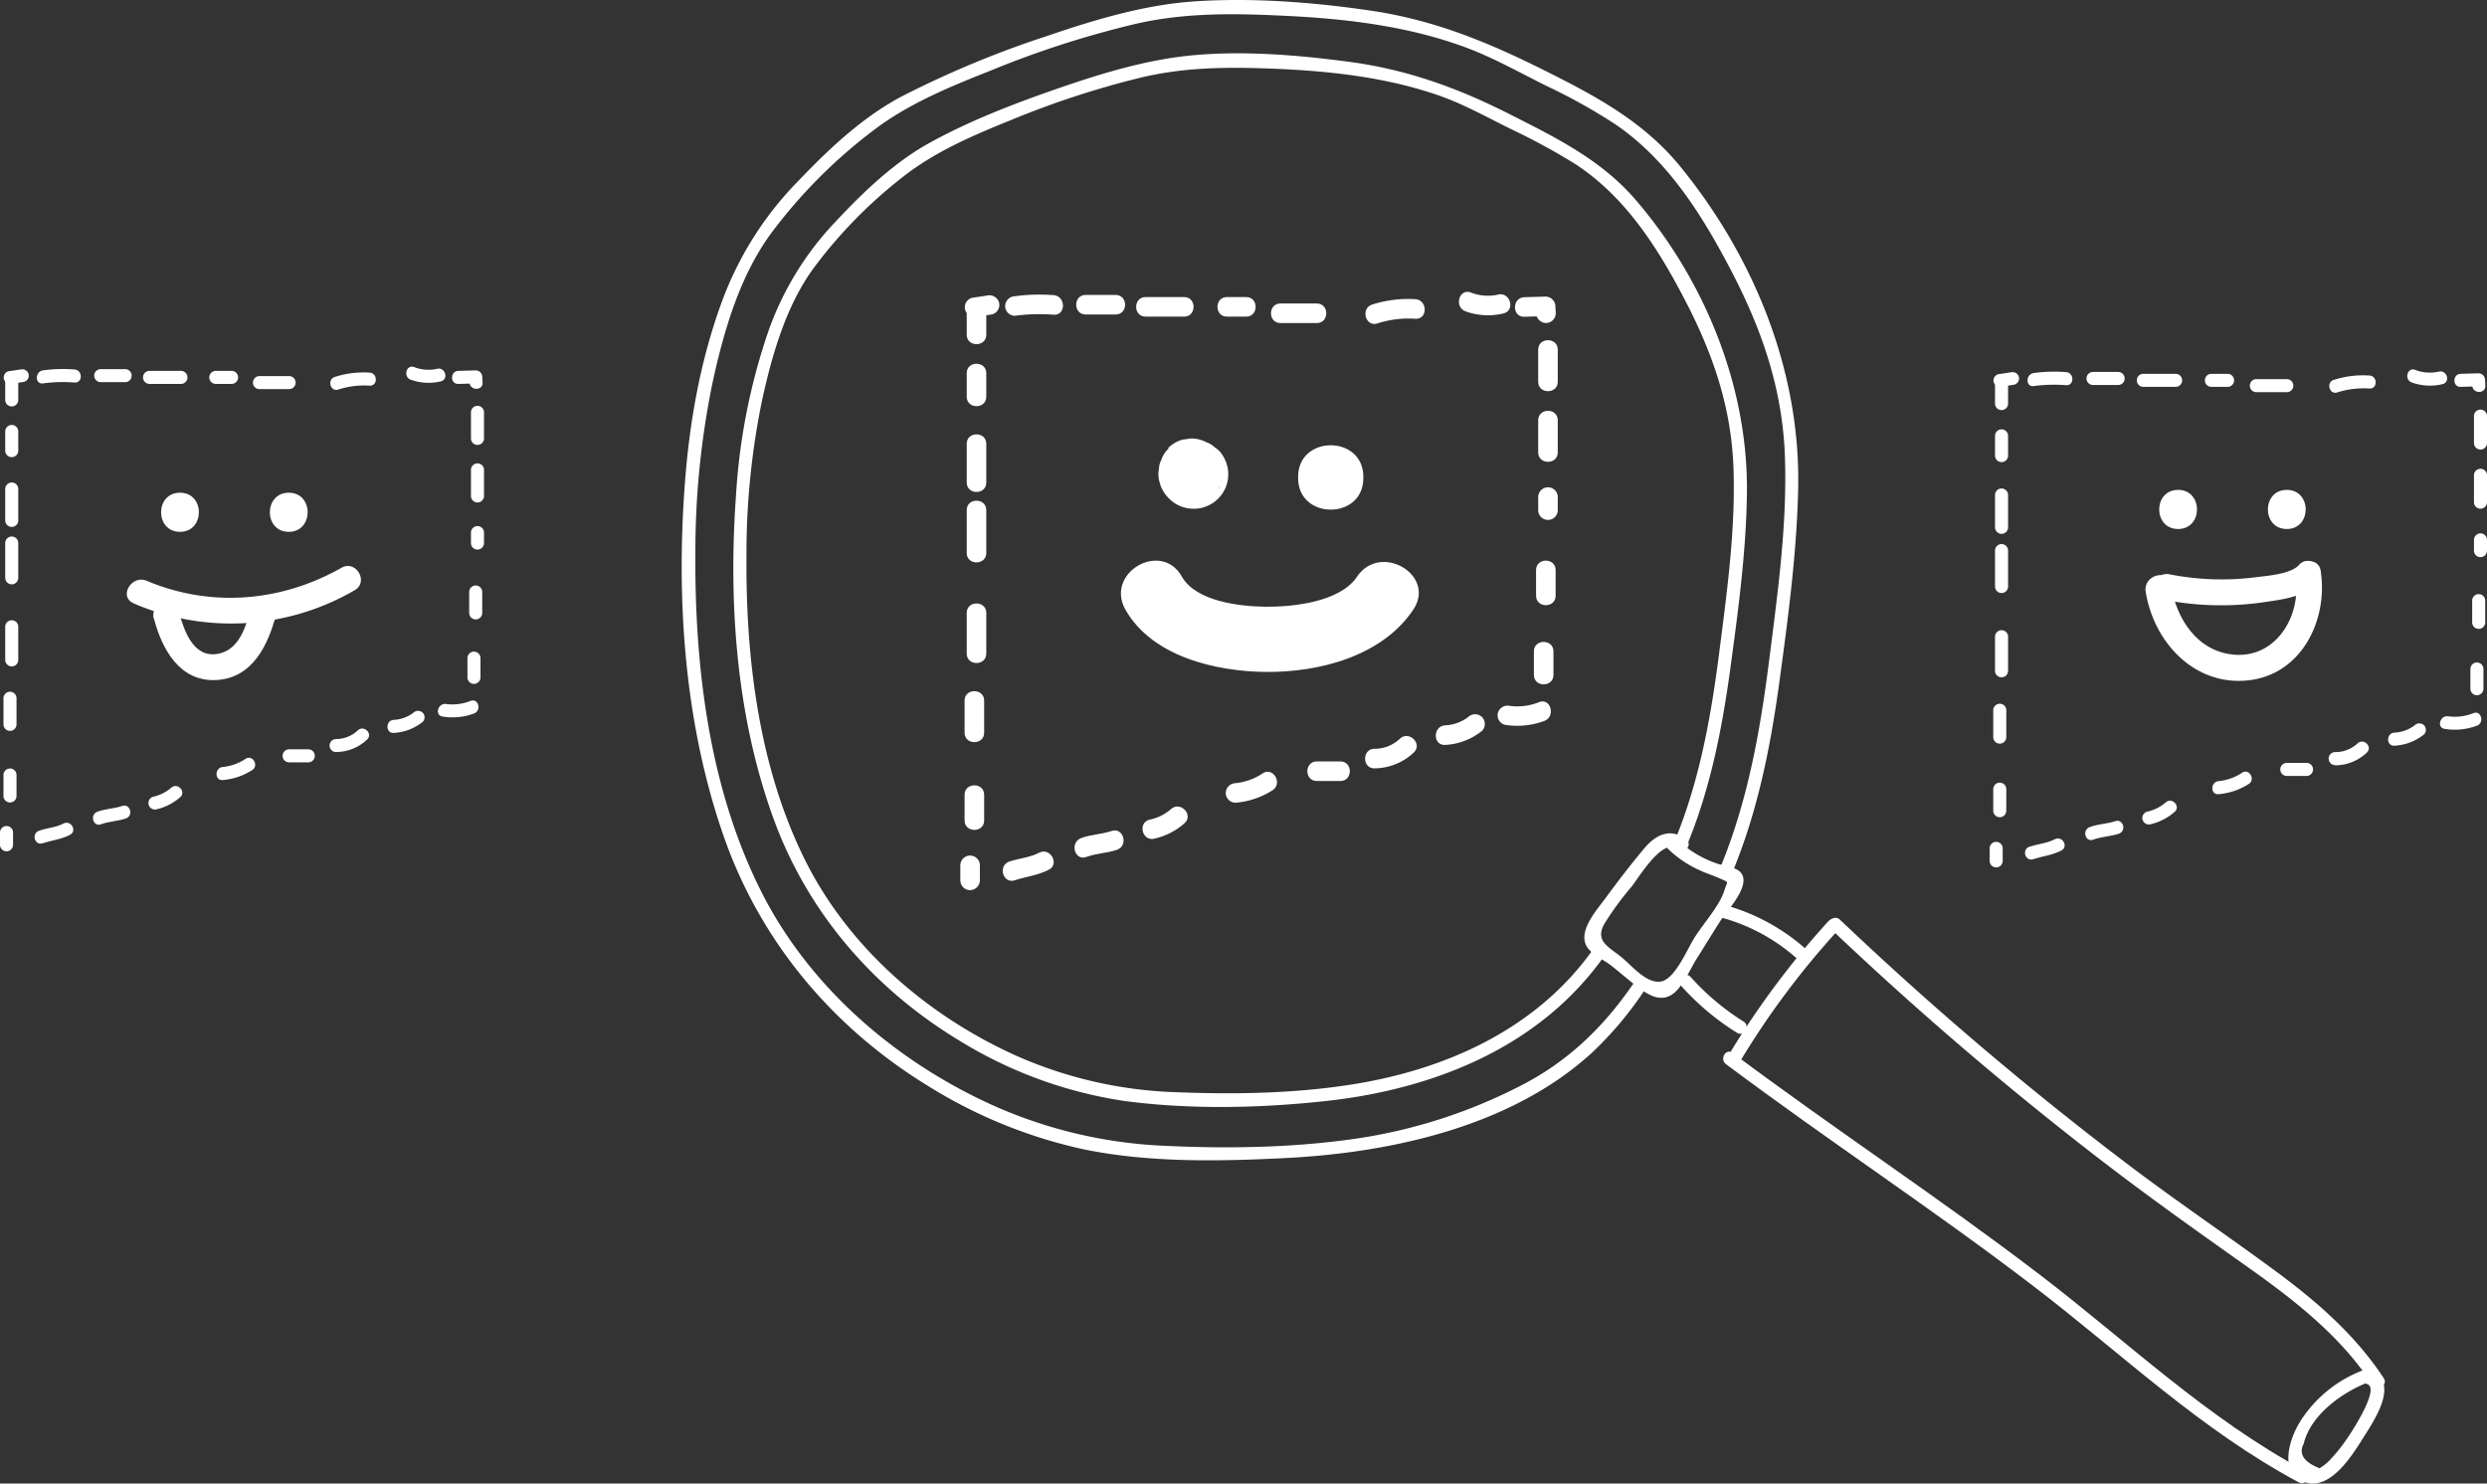 <svg xmlns="http://www.w3.org/2000/svg" viewBox="0 0 572.05 341.29"><rect x="0" y="0" width="572.05" height="341.29" fill="#333333" stroke="none"/><defs><style>.cls-1{fill:#fff;}</style></defs><title>smoelenboek</title><g id="Layer_2" data-name="Layer 2"><g id="Layer_1-2" data-name="Layer 1"><path class="cls-1" d="M66.42,122.35c5.79,0,5.8-9,0-9s-5.8,9,0,9Z"/><path class="cls-1" d="M41.4,122.35c5.79,0,5.8-9,0-9s-5.8,9,0,9Z"/><path class="cls-1" d="M258.84,140.21c6.1,10.81,20.69,14.24,32.23,14.37,12.3.13,26.81-3.58,34-14.32,5.38-8-7.61-15.57-12.95-7.57-3.9,5.82-14.78,6.95-21,6.89-5.87-.07-16-1.17-19.28-6.94-4.75-8.4-17.71-.85-13,7.57Z"/><path class="cls-1" d="M268.82,103.18a6,6,0,0,0-1.67,2.56,4.73,4.73,0,0,0-.56,2.06,6.32,6.32,0,0,0,.15,3.18,7,7,0,0,0,.82,2,8.67,8.67,0,0,0,3,3,8.12,8.12,0,0,0,6.14.78l-2,.27a7.92,7.92,0,0,0,6.73-11.93,5.68,5.68,0,0,0-2-2.18,5.43,5.43,0,0,0-2.7-1.39,7.23,7.23,0,0,0-7.89,2.69,5.61,5.61,0,0,0-1.34,2.55,7.58,7.58,0,0,0,.76,5.78l1.17,1.51a7.46,7.46,0,0,0,3.31,1.93l.08,0L271,115.2l.07,0-1.52-1.17,0,0-1.17-1.52,0,.06-.75-1.79a.75.75,0,0,1,0,.16l-.27-2a.49.49,0,0,1,0,.17l.26-2,0,.08.76-1.79a.57.57,0,0,1-.08.13l1.17-1.51-.06,0,3.31-1.93-.07,0,2-.27a14.17,14.17,0,0,0-2.17.3l2-.27h-.09l2,.27-.09,0,1.79.76a.51.51,0,0,1-.16-.09l1.52,1.17a.62.62,0,0,1-.14-.14l1.18,1.52a1,1,0,0,1-.1-.17l.76,1.79a.59.59,0,0,1-.05-.19l.27,2v-.09l-.27,2a.84.84,0,0,1,.05-.17l-.75,1.79,0-.08-1.17,1.52.07-.06a8.42,8.42,0,0,0,2.2-5.31,5.66,5.66,0,0,0-.65-2.89,5.6,5.6,0,0,0-1.55-2.41,7.56,7.56,0,0,0-5.3-2.2l-2,.27a7.55,7.55,0,0,0-3.31,1.93Z"/><path class="cls-1" d="M298.59,109.64V110c0,9.65,15,9.67,15,0v-.32c0-9.65-15-9.67-15,0V110c0,9.65,15,9.67,15,0v-.32c0-9.65-15-9.67-15,0Z"/><path class="cls-1" d="M222.36,71.58V77c0,2.9,4.5,2.9,4.5,0V71.58c0-2.9-4.5-2.9-4.5,0Z"/><path class="cls-1" d="M222.36,85.85v5.42c0,2.89,4.5,2.9,4.5,0V85.85c0-2.89-4.5-2.9-4.5,0Z"/><path class="cls-1" d="M222.36,102.1V111c0,2.9,4.5,2.9,4.5,0V102.1c0-2.9-4.5-2.9-4.5,0Z"/><path class="cls-1" d="M222.36,117.36v9.85c0,2.89,4.5,2.9,4.5,0v-9.85c0-2.89-4.5-2.9-4.5,0Z"/><path class="cls-1" d="M222.36,141v9.36c0,2.89,4.5,2.9,4.5,0V141c0-2.89-4.5-2.9-4.5,0Z"/><path class="cls-1" d="M221.87,161.18v7.38c0,2.9,4.5,2.9,4.5,0v-7.38c0-2.9-4.5-2.9-4.5,0Z"/><path class="cls-1" d="M221.87,182.84v5.91c0,2.89,4.5,2.9,4.5,0v-5.91c0-2.9-4.5-2.9-4.5,0Z"/><path class="cls-1" d="M220.89,199.08v3.45a2.27,2.27,0,0,0,2.25,2.25,2.29,2.29,0,0,0,2.25-2.25v-3.45a2.25,2.25,0,0,0-4.5,0Z"/><path class="cls-1" d="M233.41,202.51c2.65-.85,5.36-1.14,7.86-2.44s.3-5.23-2.27-3.89c-2.1,1.1-4.55,1.27-6.79,2-2.74.88-1.57,5.23,1.2,4.34Z"/><path class="cls-1" d="M249.89,197.14c2.28-.84,4.72-.86,7-1.63,2.73-.91,1.56-5.26-1.2-4.34-2.29.77-4.73.79-7,1.63-2.69,1-1.53,5.35,1.19,4.34Z"/><path class="cls-1" d="M265.59,192.92a15.68,15.68,0,0,0,6.9-3.56c2.11-2-1.08-5.17-3.18-3.18a11,11,0,0,1-4.92,2.4c-2.79.76-1.61,5.1,1.2,4.34Z"/><path class="cls-1" d="M284.19,184.67a18.7,18.7,0,0,0,8.5-2.86c2.42-1.57.17-5.47-2.27-3.89a13.72,13.72,0,0,1-6.23,2.25,2.31,2.31,0,0,0-2.25,2.25,2.26,2.26,0,0,0,2.25,2.25Z"/><path class="cls-1" d="M302.89,179.67h5.42c2.89,0,2.9-4.5,0-4.5h-5.42c-2.9,0-2.9,4.5,0,4.5Z"/><path class="cls-1" d="M316.18,176.76a13.27,13.27,0,0,0,9-3.63c2.12-2-1.07-5.15-3.19-3.18a8.44,8.44,0,0,1-5.82,2.31c-2.89,0-2.9,4.53,0,4.5Z"/><path class="cls-1" d="M332.43,171.37a14.74,14.74,0,0,0,8.45-3.23,2.26,2.26,0,0,0,0-3.18,2.3,2.3,0,0,0-3.18,0,9.51,9.51,0,0,1-5.27,1.91c-2.88.15-2.9,4.65,0,4.5Z"/><path class="cls-1" d="M346.12,166.74a17.88,17.88,0,0,0,9.08-.88c2.68-1,1.52-5.37-1.19-4.33a13.45,13.45,0,0,1-6.7.87,2.31,2.31,0,0,0-2.76,1.57,2.27,2.27,0,0,0,1.57,2.77Z"/><path class="cls-1" d="M357.32,155.27v-5.42c0-2.89-4.5-2.9-4.5,0v5.42c0,2.89,4.5,2.9,4.5,0Z"/><path class="cls-1" d="M357.82,137.05v-5.9c0-2.9-4.5-2.9-4.5,0v5.9c0,2.9,4.5,2.9,4.5,0Z"/><path class="cls-1" d="M358.31,117.36v-3a2.25,2.25,0,0,0-4.5,0v3a2.25,2.25,0,1,0,4.5,0Z"/><path class="cls-1" d="M358.31,104.07V96.68c0-2.89-4.5-2.9-4.5,0v7.39c0,2.89,4.5,2.9,4.5,0Z"/><path class="cls-1" d="M358.31,87.82V80.44c0-2.9-4.5-2.9-4.5,0v7.38c0,2.9,4.5,2.9,4.5,0Z"/><path class="cls-1" d="M357.85,72.06l-.08-1.58a2.29,2.29,0,0,0-2.25-2.25l-4.87.14c-2.89.09-2.91,4.59,0,4.5l4.87-.14-2.25-2.25.08,1.58a2.3,2.3,0,0,0,2.25,2.25,2.27,2.27,0,0,0,2.25-2.25Z"/><path class="cls-1" d="M344.59,67.77a10.7,10.7,0,0,1-6.28-.48c-2.73-1-3.9,3.35-1.2,4.34a15.11,15.11,0,0,0,8.68.48c2.82-.64,1.63-5-1.2-4.34Z"/><path class="cls-1" d="M325.54,68.83a27,27,0,0,0-9.9,1.23c-2.75.87-1.58,5.22,1.19,4.34a23.36,23.36,0,0,1,8.71-1.07c2.89.19,2.88-4.32,0-4.5Z"/><path class="cls-1" d="M302.89,69.82h-8.37c-2.89,0-2.9,4.5,0,4.5h8.37c2.9,0,2.9-4.5,0-4.5Z"/><path class="cls-1" d="M286.64,68.34h-4.43c-2.89,0-2.9,4.5,0,4.5h4.43c2.9,0,2.9-4.5,0-4.5Z"/><path class="cls-1" d="M272.37,68.34h-8.86c-2.9,0-2.91,4.5,0,4.5h8.86c2.89,0,2.9-4.5,0-4.5Z"/><path class="cls-1" d="M256.61,67.85h-6.89c-2.9,0-2.9,4.5,0,4.5h6.89c2.9,0,2.9-4.5,0-4.5Z"/><path class="cls-1" d="M242.33,67.9a41.85,41.85,0,0,0-8.88.25,2.32,2.32,0,0,0-2.25,2.25,2.26,2.26,0,0,0,2.25,2.25,41.85,41.85,0,0,1,8.88-.25c2.89.22,2.88-4.28,0-4.5Z"/><path class="cls-1" d="M227,68l-3.45.52A2.26,2.26,0,0,0,222,71.27a2.32,2.32,0,0,0,2.77,1.57l3.44-.52a2.25,2.25,0,0,0,1.57-2.77A2.31,2.31,0,0,0,227,68Z"/><path class="cls-1" d="M387.93,194.69c5.38-12.9,8.09-26.56,10-40.36,1.84-13.56,3.73-27.32,3.89-41,.28-24.41-9.74-48.95-25.68-67.45-7.86-9.11-18.24-14.22-28.79-19.56-11.71-5.94-23.2-10.16-36.3-12-11.89-1.62-24.84-2.73-36.82-1.59-10.6,1-21,4.19-31.07,7.68s-20,7.32-29.25,12.4c-8.13,4.47-15.26,11.28-21.54,18A70.27,70.27,0,0,0,176.67,76.4,142.45,142.45,0,0,0,169.29,114c-1.78,24.94.1,51.22,8.82,74.84,7.91,21.41,23.08,38.79,42.57,50.56a100.48,100.48,0,0,0,38,13.89c15.14,2,31.18,1.66,46.34,0,25.18-2.76,49.71-12.66,64.44-34,1.1-1.59-1.5-3.09-2.59-1.51C354,236.43,333,246,311,249.48c-13.14,2.07-26.78,2.32-40.06,1.8a98.38,98.38,0,0,1-37.2-8.41c-20.4-9.19-38.51-24.82-48.56-45-10.59-21.27-13.64-46.2-13.48-69.7a175.16,175.16,0,0,1,3.52-35.76c2.3-10.59,5.52-22,12-30.83a108.7,108.7,0,0,1,20.2-20.68c7.46-5.94,16.21-9.67,25-13.23a207.34,207.34,0,0,1,30.14-9.86c10.23-2.41,20.09-2.41,30.54-2,12.65.53,25.38,1.9,37.41,6,5.87,2,11.24,5,16.78,7.76a149.32,149.32,0,0,1,15.13,8.22c11.48,7.53,18.9,19.22,25.12,31.18,6.49,12.46,10.74,24.78,11.2,39s-1.56,28.64-3.37,42.77c-1.9,14.74-4.59,29.37-10.33,43.14-.74,1.78,2.16,2.56,2.89.8Z"/><path class="cls-1" d="M398.35,201c5.95-14.23,8.94-29.34,11-44.57,2-14.77,4-29.76,4.27-44.69C414,85,403.37,59.05,386.54,38.37,378.12,28,367,22.06,355.23,16.19c-13-6.5-25.31-11.57-39.78-13.72C302.23.51,288.08-.58,274.72.32c-11.58.79-23,4.24-34,8a229.73,229.73,0,0,0-33.27,13.84c-9,4.75-16.83,12.13-23.79,19.43a77.77,77.77,0,0,0-17.45,27.37c-5.08,13.65-7.63,28.06-8.7,42.56-2,27,0,55.28,9,81,8.48,24.2,25.08,43.9,46.91,57.28a113.09,113.09,0,0,0,35.91,14.62c15.07,3.07,30.91,2.77,46.19,2,24.39-1.21,52.09-7.22,70.69-24.27a81.37,81.37,0,0,0,11.83-14c1.09-1.59-1.5-3.09-2.59-1.51-6.82,9.89-15.07,17.75-25.81,23.2a121.13,121.13,0,0,1-36.29,11.89c-14.87,2.3-30.39,2.58-45.39,1.87A107.68,107.68,0,0,1,227.76,254c-22.3-10.22-42.07-27.41-53-49.57-11.7-23.61-15-51.24-14.81-77.31a192.32,192.32,0,0,1,4-39.33c2.56-11.72,6.18-24.18,13.33-34A118.42,118.42,0,0,1,201,29.92c8-6.09,17.57-10,26.86-13.68A222.9,222.9,0,0,1,261.48,5.43C273,2.84,284.22,3.08,295.9,3.65c13.72.67,27.55,2.32,40.53,7,6.76,2.43,13,6,19.42,9.18a131.11,131.11,0,0,1,15.91,8.9c12,8.28,19.83,20.86,26.45,33.56,7.19,13.8,11.9,27.57,12.37,43.26.47,15.34-1.67,30.74-3.59,45.93-2.1,16.61-5,33.14-11.53,48.66-.74,1.78,2.16,2.56,2.89.8Z"/><path class="cls-1" d="M387.9,193.22c-3.46-2.9-7-1.26-9.62,1.87-3.15,3.75-6.25,7.78-9.14,11.74-2,2.69-6.43,7.65-4,11.16,1.21,1.75,4,2.95,5.59,4.24,1.84,1.47,3.62,3,5.49,4.48,2.72,2.08,5.9,4.25,8.94,1.65,2.06-1.75,3.67-5.52,5.09-7.78,1.8-2.86,3.57-5.73,5.37-8.59,1.43-2.28,7.31-8.27,4.79-11.25-1.12-1.33-4.08-1.55-5.58-2.12a24.66,24.66,0,0,1-9.85-6.3c-1.29-1.45-3.41.68-2.12,2.12a25,25,0,0,0,8.14,5.79c1.41.67,2.91,1.12,4.33,1.75,2.58,1.14,2,.59,1.34,2.77-1.12,3.64-4.89,7.72-6.93,11-1.79,2.87-4.55,9.7-7.86,10.08s-6.54-3.71-9-5.7c-2.85-2.29-6.18-3.69-3.76-7.75a69.06,69.06,0,0,1,6.06-8.27c1.74-2.12,7.26-11.58,10.63-8.75,1.47,1.23,3.6-.88,2.12-2.12Z"/><path class="cls-1" d="M396.12,211.14a43.09,43.09,0,0,1,17.88,10c1.42,1.31,3.55-.81,2.13-2.12a46.65,46.65,0,0,0-19.21-10.76,1.51,1.51,0,0,0-.8,2.9Z"/><path class="cls-1" d="M386.76,226.88a59.43,59.43,0,0,0,12.78,10.72c1.64,1,3.15-1.57,1.51-2.59a56.62,56.62,0,0,1-12.17-10.25c-1.29-1.44-3.41.69-2.12,2.12Z"/><path class="cls-1" d="M420.68,211.8a194.37,194.37,0,0,0-23.11,31,1.5,1.5,0,0,0,2.59,1.52,189.52,189.52,0,0,1,22.64-30.35c1.3-1.43-.81-3.55-2.12-2.13Z"/><path class="cls-1" d="M421.11,213.69a790.08,790.08,0,0,0,63,53.86c10.75,8.25,21.79,16.07,32.84,23.9,10.84,7.68,21.41,15.9,28.77,27.14,1,1.61,3.65.11,2.59-1.52-6.43-9.8-15.17-17.45-24.53-24.38-11.15-8.24-22.66-16-33.73-24.36a779.21,779.21,0,0,1-66.84-56.76c-1.4-1.33-3.52.78-2.12,2.12Z"/><path class="cls-1" d="M397,244.81c23.34,17.48,47.75,33.48,70.9,51.21,20.2,15.46,38.24,32.9,60.85,45,1.7.91,3.21-1.68,1.51-2.59-22.58-12.09-40.67-29.56-60.84-45-23.16-17.73-47.56-33.73-70.9-51.21-1.55-1.15-3.05,1.45-1.52,2.59Z"/><path class="cls-1" d="M544.39,314.93A29.4,29.4,0,0,0,529,327.14c-2.38,3.89-5,11.77,1.18,13.85,5.93,2,11-6.4,13.54-10.44,2.29-3.61,8.39-12.65,1.61-15-1.82-.63-2.61,2.27-.79,2.9,2.91,1-3.62,11-4.66,12.48a38.41,38.41,0,0,1-3.49,4.43,11.59,11.59,0,0,1-2.85,2.42q-5.5-2.17-3.64-5.67c1.59-6.74,9.25-12.11,15.31-14.28,1.8-.64,1-3.54-.8-2.89Z"/><path class="cls-1" d="M30.71,138.8a56.57,56.57,0,0,0,50.84-3c3.36-1.9.34-7.09-3-5.18-13.85,7.84-30,9.23-44.79,3-3.51-1.49-6.57,3.68-3,5.18Z"/><path class="cls-1" d="M35.4,142.28c1.84,7,5.87,14.56,14.28,14.17s12-8.09,13.81-15c1-3.74-4.8-5.33-5.79-1.59-1.08,4.14-2.6,9.63-7.55,10.55-5.74,1.06-7.85-5.44-9-9.68-1-3.74-6.76-2.15-5.79,1.59Z"/><path class="cls-1" d="M526,121.7c5.79,0,5.8-9,0-9s-5.8,9,0,9Z"/><path class="cls-1" d="M501,121.7c5.79,0,5.8-9,0-9s-5.8,9,0,9Z"/><path class="cls-1" d="M493.54,136.08c1.79,11.53,11.1,21.75,23.51,20.45s18.51-14,16.74-25.22c-.59-3.8-6.38-2.19-5.78,1.6,1.35,8.59-4.3,18.33-13.85,17.72-8.68-.56-13.61-8.28-14.83-16.15-.59-3.8-6.37-2.19-5.79,1.6Z"/><path class="cls-1" d="M497.42,137.91a68.23,68.23,0,0,0,22.67.72c4-.61,10-1.17,12.93-4.4,2.58-2.87-1.65-7.12-4.24-4.24-1.94,2.16-7.55,2.49-10.29,2.85a61.84,61.84,0,0,1-19.48-.72c-3.77-.7-5.39,5.08-1.59,5.79Z"/><path class="cls-1" d="M458.89,88.3v4.54a1.5,1.5,0,0,0,3,0V88.3a1.5,1.5,0,0,0-3,0Z"/><path class="cls-1" d="M458.89,100.27v4.54a1.5,1.5,0,0,0,3,0v-4.54a1.5,1.5,0,0,0-3,0Z"/><path class="cls-1" d="M458.89,113.88v7.43a1.5,1.5,0,0,0,3,0v-7.43a1.5,1.5,0,0,0-3,0Z"/><path class="cls-1" d="M458.89,126.67v8.26a1.5,1.5,0,0,0,3,0v-8.26a1.5,1.5,0,0,0-3,0Z"/><path class="cls-1" d="M458.89,146.48v7.84a1.5,1.5,0,0,0,3,0v-7.84a1.5,1.5,0,0,0-3,0Z"/><path class="cls-1" d="M458.48,163.4v6.18a1.5,1.5,0,0,0,3,0V163.4a1.5,1.5,0,0,0-3,0Z"/><path class="cls-1" d="M458.48,181.55v4.95a1.5,1.5,0,0,0,3,0v-4.95a1.5,1.5,0,0,0-3,0Z"/><path class="cls-1" d="M457.65,195.17v2.88a1.5,1.5,0,0,0,3,0v-2.88a1.5,1.5,0,0,0-3,0Z"/><path class="cls-1" d="M467.66,197.66c2.18-.7,4.44-.93,6.49-2,1.72-.9.2-3.49-1.51-2.59s-3.87,1.09-5.78,1.7-1.05,3.49.8,2.89Z"/><path class="cls-1" d="M481.47,193.16c1.91-.7,4-.72,5.88-1.36s1-3.51-.8-2.89-4,.65-5.87,1.36-1,3.57.79,2.89Z"/><path class="cls-1" d="M494.63,189.63a12.83,12.83,0,0,0,5.61-2.89c1.41-1.33-.72-3.45-2.12-2.12a9.69,9.69,0,0,1-4.29,2.12,1.5,1.5,0,0,0,.8,2.89Z"/><path class="cls-1" d="M510.32,182.7a15.08,15.08,0,0,0,6.93-2.35c1.61-1,.11-3.64-1.52-2.59a11.86,11.86,0,0,1-5.41,1.94c-1.91.18-1.93,3.18,0,3Z"/><path class="cls-1" d="M526,178.51h4.54a1.5,1.5,0,0,0,0-3H526a1.5,1.5,0,0,0,0,3Z"/><path class="cls-1" d="M537.13,176.07a10.63,10.63,0,0,0,7.27-2.93c1.42-1.32-.71-3.43-2.12-2.12a7.48,7.48,0,0,1-5.15,2,1.5,1.5,0,0,0,0,3Z"/><path class="cls-1" d="M550.75,171.55a11.86,11.86,0,0,0,6.81-2.59,1.52,1.52,0,0,0,0-2.12,1.54,1.54,0,0,0-2.12,0,8.42,8.42,0,0,1-4.69,1.71c-1.92.1-1.93,3.1,0,3Z"/><path class="cls-1" d="M562.32,167.68a14.5,14.5,0,0,0,7.41-.73c1.79-.68,1-3.58-.8-2.89a11.54,11.54,0,0,1-5.81.73c-1.89-.27-2.71,2.62-.8,2.89Z"/><path class="cls-1" d="M571.23,158.44v-4.53a1.5,1.5,0,0,0-3,0v4.53a1.5,1.5,0,0,0,3,0Z"/><path class="cls-1" d="M571.64,143.18v-5a1.5,1.5,0,0,0-3,0v5a1.5,1.5,0,0,0,3,0Z"/><path class="cls-1" d="M572.05,126.67V124.2a1.51,1.51,0,0,0-1.5-1.5,1.53,1.53,0,0,0-1.5,1.5v2.47a1.5,1.5,0,0,0,3,0Z"/><path class="cls-1" d="M572.05,115.53v-6.18a1.5,1.5,0,0,0-3,0v6.18a1.5,1.5,0,0,0,3,0Z"/><path class="cls-1" d="M572.05,101.92V95.73a1.5,1.5,0,0,0-3,0v6.19a1.5,1.5,0,0,0,3,0Z"/><path class="cls-1" d="M571.67,88.71l-.07-1.33a1.53,1.53,0,0,0-1.5-1.5L566,86c-1.92.06-1.93,3.06,0,3l4.09-.12-1.5-1.5.07,1.33c.1,1.92,3.1,1.94,3,0Z"/><path class="cls-1" d="M561,85.49a9.38,9.38,0,0,1-5.47-.4c-1.81-.67-2.6,2.23-.8,2.89a12.35,12.35,0,0,0,7.07.4c1.88-.43,1.09-3.32-.8-2.89Z"/><path class="cls-1" d="M545,86.39a22.29,22.29,0,0,0-8.19,1c-1.84.58-1,3.48.79,2.89a20,20,0,0,1,7.4-.9c1.93.12,1.92-2.88,0-3Z"/><path class="cls-1" d="M526,87.22h-7a1.5,1.5,0,0,0,0,3h7a1.5,1.5,0,0,0,0-3Z"/><path class="cls-1" d="M512.38,86h-3.72a1.5,1.5,0,0,0,0,3h3.72a1.5,1.5,0,0,0,0-3Z"/><path class="cls-1" d="M500.41,86H493a1.5,1.5,0,0,0,0,3h7.43a1.5,1.5,0,0,0,0-3Z"/><path class="cls-1" d="M487.21,85.57h-5.78a1.5,1.5,0,0,0,0,3h5.78a1.5,1.5,0,0,0,0-3Z"/><path class="cls-1" d="M475.24,85.61a35,35,0,0,0-7.45.21c-1.88.25-1.91,3.25,0,3a35,35,0,0,1,7.45-.21c1.92.14,1.91-2.86,0-3Z"/><path class="cls-1" d="M462.47,85.66l-2.88.44a1.51,1.51,0,0,0-1,1.84,1.54,1.54,0,0,0,1.84,1l2.89-.44a1.51,1.51,0,0,0,1.05-1.84,1.54,1.54,0,0,0-1.85-1Z"/><path class="cls-1" d="M1.2,87.62V92a1.5,1.5,0,0,0,3,0V87.62a1.5,1.5,0,0,0-3,0Z"/><path class="cls-1" d="M1.2,99.26v4.41a1.5,1.5,0,0,0,3,0V99.26a1.5,1.5,0,0,0-3,0Z"/><path class="cls-1" d="M1.2,112.5v7.22a1.5,1.5,0,0,0,3,0V112.5a1.5,1.5,0,0,0-3,0Z"/><path class="cls-1" d="M1.2,124.93v8a1.5,1.5,0,0,0,3,0v-8a1.5,1.5,0,0,0-3,0Z"/><path class="cls-1" d="M1.2,144.19v7.62a1.5,1.5,0,0,0,3,0v-7.62a1.5,1.5,0,0,0-3,0Z"/><path class="cls-1" d="M.8,160.64v6a1.5,1.5,0,0,0,3,0v-6a1.5,1.5,0,0,0-3,0Z"/><path class="cls-1" d="M.8,178.29v4.82a1.5,1.5,0,0,0,3,0v-4.82a1.5,1.5,0,0,0-3,0Z"/><path class="cls-1" d="M0,191.53v2.81a1.5,1.5,0,0,0,3,0v-2.81a1.5,1.5,0,0,0-3,0Z"/><path class="cls-1" d="M9.78,194c2.13-.68,4.33-.91,6.33-1.95,1.71-.9.2-3.49-1.51-2.59s-3.76,1-5.61,1.65-1,3.48.79,2.89Z"/><path class="cls-1" d="M23.22,189.63c1.85-.69,3.84-.7,5.71-1.33s1-3.51-.8-2.89-3.86.64-5.71,1.32-1,3.57.8,2.9Z"/><path class="cls-1" d="M36,186.19a12.55,12.55,0,0,0,5.48-2.82c1.4-1.33-.72-3.45-2.12-2.12a9.52,9.52,0,0,1-4.16,2.05,1.5,1.5,0,0,0,.8,2.89Z"/><path class="cls-1" d="M51.25,179.45A14.65,14.65,0,0,0,58,177.16c1.62-1,.12-3.64-1.51-2.59a11.51,11.51,0,0,1-5.25,1.88c-1.9.18-1.92,3.18,0,3Z"/><path class="cls-1" d="M66.5,175.38h4.41a1.5,1.5,0,0,0,0-3H66.5a1.5,1.5,0,0,0,0,3Z"/><path class="cls-1" d="M77.33,173a10.44,10.44,0,0,0,7.1-2.86c1.41-1.32-.71-3.44-2.12-2.12a7.27,7.27,0,0,1-5,2,1.5,1.5,0,0,0,0,3Z"/><path class="cls-1" d="M90.57,168.61a11.65,11.65,0,0,0,6.65-2.53,1.51,1.51,0,0,0,0-2.12,1.54,1.54,0,0,0-2.12,0,8.11,8.11,0,0,1-4.53,1.65c-1.92.1-1.93,3.1,0,3Z"/><path class="cls-1" d="M101.81,164.85a14.23,14.23,0,0,0,7.23-.71c1.79-.68,1-3.58-.8-2.89a11.28,11.28,0,0,1-5.63.71c-1.89-.28-2.7,2.61-.8,2.89Z"/><path class="cls-1" d="M110.52,155.83v-4.42a1.5,1.5,0,0,0-3,0v4.42a1.5,1.5,0,0,0,3,0Z"/><path class="cls-1" d="M110.92,141v-4.81a1.5,1.5,0,0,0-3,0V141a1.5,1.5,0,0,0,3,0Z"/><path class="cls-1" d="M111.33,124.93v-2.4a1.5,1.5,0,0,0-3,0v2.4a1.5,1.5,0,0,0,3,0Z"/><path class="cls-1" d="M111.33,114.1v-6a1.5,1.5,0,0,0-3,0v6a1.5,1.5,0,0,0,3,0Z"/><path class="cls-1" d="M111.33,100.86v-6a1.5,1.5,0,0,0-3,0v6a1.5,1.5,0,0,0,3,0Z"/><path class="cls-1" d="M111,88l-.07-1.29a1.51,1.51,0,0,0-1.5-1.5l-4,.11c-1.92.06-1.93,3.06,0,3l4-.11-1.5-1.5L108,88c.11,1.92,3.11,1.93,3,0Z"/><path class="cls-1" d="M100.57,84.84a9.06,9.06,0,0,1-5.3-.39c-1.82-.66-2.6,2.23-.8,2.9a12.11,12.11,0,0,0,6.9.39c1.88-.43,1.08-3.32-.8-2.9Z"/><path class="cls-1" d="M85,85.72a21.79,21.79,0,0,0-8,1c-1.83.59-1,3.48.8,2.9A19.2,19.2,0,0,1,85,88.72c1.93.12,1.92-2.88,0-3Z"/><path class="cls-1" d="M66.5,86.52H59.68a1.5,1.5,0,0,0,0,3H66.5a1.5,1.5,0,0,0,0-3Z"/><path class="cls-1" d="M53.26,85.32H49.64a1.5,1.5,0,0,0,0,3h3.62a1.5,1.5,0,0,0,0-3Z"/><path class="cls-1" d="M41.62,85.32H34.4a1.5,1.5,0,0,0,0,3h7.22a1.5,1.5,0,0,0,0-3Z"/><path class="cls-1" d="M28.78,84.92H23.17a1.5,1.5,0,0,0,0,3h5.61a1.5,1.5,0,0,0,0-3Z"/><path class="cls-1" d="M17.14,85a34.38,34.38,0,0,0-7.24.2c-1.88.26-1.91,3.26,0,3a34.38,34.38,0,0,1,7.24-.2c1.93.14,1.92-2.86,0-3Z"/><path class="cls-1" d="M4.72,85l-2.81.42a1.51,1.51,0,0,0-1,1.85,1.53,1.53,0,0,0,1.84,1l2.81-.43a1.5,1.5,0,0,0,1-1.84,1.53,1.53,0,0,0-1.84-1Z"/></g></g></svg>